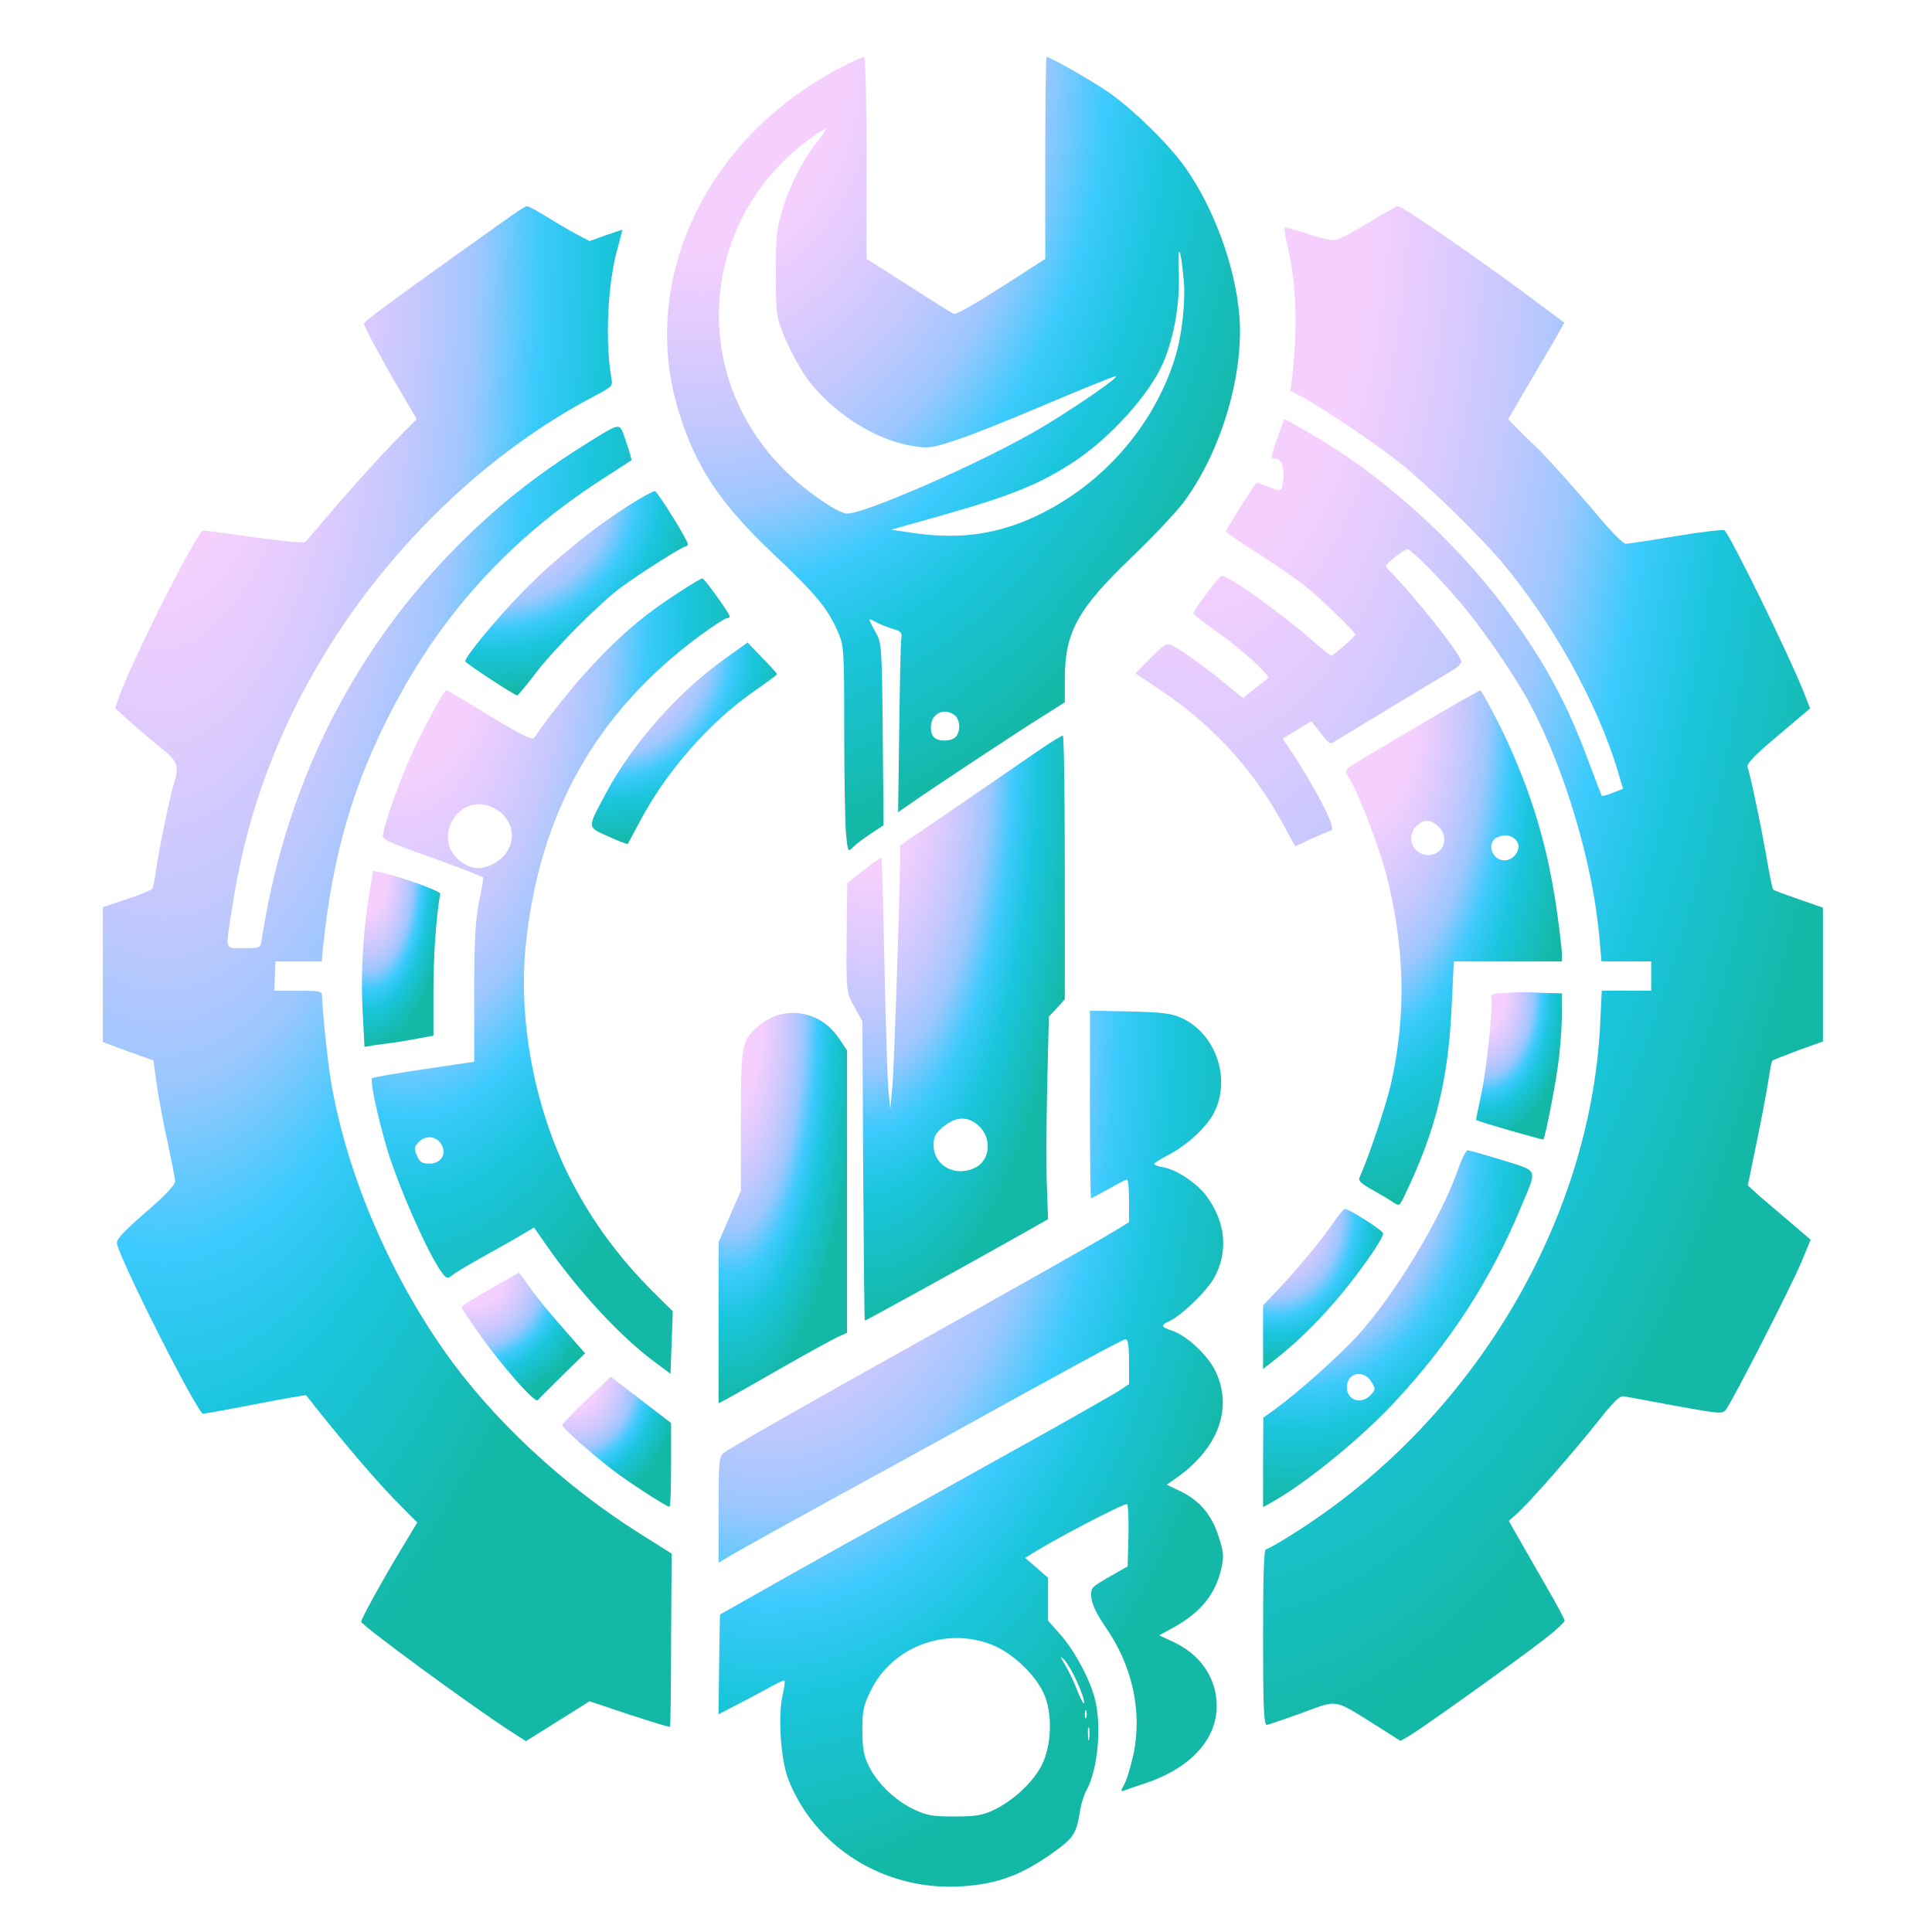 <?xml version="1.0"?>
<svg width="1024" height="1024" xmlns="http://www.w3.org/2000/svg" xmlns:svg="http://www.w3.org/2000/svg" preserveAspectRatio="xMidYMid meet" version="1.0">
 <title>Logo</title>
 <defs>
  <radialGradient gradientTransform="translate(-0.9 0) scale(2, 2)" id="gradient">
   <stop offset="24%" stop-color="#f5d0fe"/>
   <stop offset="34.86%" stop-color="#e0cbfe"/>
   <stop offset="45.71%" stop-color="#c5c8fe"/>
   <stop offset="56.57%" stop-color="#9dc7fe"/>
   <stop offset="67.43%" stop-color="#3ccafd"/>
   <stop offset="78.29%" stop-color="#1bc5dd"/>
   <stop offset="100%" stop-color="#14b8a6"/>
  </radialGradient>
 </defs>
 <g class="layer">
  <title>Layer 1</title>
  <g fill="url(#gradient)" id="svg_1" transform="matrix(0.148 0 0 -0.141 -220.915 -213.743)">
   <path d="m4521.98,-1760c-494,-259 -744,-801 -600,-1298c61,-212 148,-349 340,-540c153,-152 195,-205 231,-292c22,-53 23,-66 23,-366c0,-171 3,-346 6,-388c7,-75 7,-76 25,-57c10,11 39,34 64,51l46,32l-3,341c-3,333 -4,343 -25,384c-13,23 -23,45 -23,48c0,3 10,-1 23,-9c12,-7 39,-19 59,-25c34,-11 36,-15 32,-44c-2,-18 -5,-170 -7,-339l-4,-307l44,32c73,54 393,276 476,330l77,51l0,86c0,177 45,263 235,455c78,78 162,172 189,209c135,189 219,483 201,706c-15,183 -90,399 -192,552c-59,89 -196,229 -283,290c-62,44 -203,128 -215,128c-3,0 -5,-171 -5,-379l0,-380l-157,-106c-86,-58 -162,-104 -170,-101c-7,3 -81,51 -163,107l-150,100l0,380c0,217 -4,379 -9,379c-5,0 -34,-13 -65,-30zm-105,-292c-53,-71 -96,-161 -123,-255c-20,-67 -23,-101 -23,-238c1,-157 1,-161 33,-242c19,-46 51,-110 73,-143c88,-131 246,-239 382,-262c57,-10 69,-9 152,20c50,16 197,78 327,136c131,58 243,106 250,106c17,0 -121,-101 -257,-188c-202,-128 -661,-340 -710,-328c-41,10 -147,88 -215,159c-348,358 -311,937 80,1244c30,24 59,43 63,43c4,0 -10,-24 -32,-52zm1315,-519c7,-79 -7,-209 -31,-289c-78,-265 -272,-492 -519,-606c-135,-62 -269,-78 -427,-52l-71,11l176,52c249,74 351,117 471,198c135,91 279,259 328,379c40,100 60,226 55,343c-5,113 8,87 18,-36zm-822,-1632c21,-16 24,-60 6,-82c-15,-18 -61,-20 -78,-3c-17,17 -15,64 4,82c19,19 44,20 68,3z" id="svg_2"/>
   <path d="m3320.98,-2329c-27,-20 -157,-117 -287,-215c-131,-98 -238,-182 -238,-187c0,-12 62,-133 134,-262l55,-98l-86,-92c-47,-51 -135,-153 -196,-227c-60,-74 -113,-139 -117,-143c-4,-5 -85,3 -180,17c-94,14 -178,26 -186,26c-20,0 -259,-497 -303,-631l-12,-37l58,-55c32,-30 82,-74 110,-98c56,-47 62,-64 43,-129c-15,-48 -57,-263 -65,-331c-4,-31 -10,-60 -13,-66c-4,-5 -45,-23 -92,-39l-85,-30l0,-254l0,-253l90,-35l91,-34l12,-91c7,-51 24,-148 39,-217c14,-69 26,-134 27,-145c1,-14 -34,-53 -107,-119c-88,-81 -106,-103 -101,-120c29,-99 289,-636 308,-636c6,0 91,16 189,36c97,20 179,35 180,33c141,-188 264,-338 344,-421l54,-57l-59,-103c-64,-111 -142,-259 -142,-270c0,-13 393,-315 528,-407l62,-42l114,75l114,75l142,-50c79,-27 144,-48 146,-46c2,1 4,149 4,327l2,324l-115,76c-275,182 -532,434 -702,690c-203,306 -350,675 -404,1015c-11,70 -31,271 -31,313c0,21 -4,22 -86,22l-85,0l2,55l2,55l83,0l83,0l5,58c35,346 106,603 246,887c179,364 426,647 755,869c55,37 101,69 103,70c1,2 -7,33 -19,69c-25,76 -14,76 -134,-1c-138,-90 -258,-183 -365,-285c-439,-415 -714,-956 -806,-1584c-5,-33 -5,-33 -64,-33c-70,0 -66,-11 -44,139c36,247 90,443 180,660c225,537 642,1012 1117,1275c66,36 69,39 63,70c-23,139 -13,359 23,489c10,37 17,67 15,67c-2,0 -29,-10 -60,-21l-56,-21l-42,23c-22,12 -71,42 -108,66c-36,24 -70,43 -75,42c-4,0 -30,-17 -58,-38z" id="svg_3"/>
   <path d="m6390.98,-2355c-55,-35 -109,-64 -120,-64c-12,-1 -54,10 -95,24c-41,13 -78,25 -82,25c-3,0 0,-26 7,-58c34,-145 40,-316 19,-507l-6,-50l43,-24c74,-41 259,-172 349,-247c98,-82 279,-267 362,-369c184,-229 344,-531 418,-788l19,-68l-36,-15c-19,-8 -37,-13 -40,-11c-2,3 -23,60 -47,128c-76,218 -160,380 -297,574c-185,263 -459,519 -719,671l-74,44l-23,-68c-27,-81 -27,-82 -8,-82c21,0 33,-37 27,-82c-5,-43 -6,-44 -55,-23c-20,8 -38,15 -40,15c-4,0 -106,-170 -110,-184c-1,-2 50,-39 113,-81c63,-42 140,-98 170,-123c59,-50 180,-173 180,-183c0,-8 -77,-79 -86,-79c-3,0 -33,25 -66,55c-104,97 -301,245 -326,245c-8,0 -102,-131 -102,-142c0,-3 39,-35 88,-71c79,-58 189,-163 181,-172c-2,-1 -24,-19 -48,-39l-43,-36l-62,53c-65,57 -157,127 -192,145c-19,10 -27,5 -76,-47l-55,-58l91,-64c181,-128 323,-288 428,-485l53,-101l60,29c33,15 64,29 70,31c19,7 -65,175 -158,318l-17,26l51,33l52,33l18,-24c49,-66 47,-65 66,-52c10,7 105,67 212,135c107,68 205,130 218,138c12,8 23,20 23,27c0,25 -170,250 -257,341c-7,7 -13,15 -13,18c0,9 65,63 76,64c14,0 116,-108 197,-209c81,-102 195,-277 247,-381c124,-248 223,-600 245,-877l7,-83l89,0l89,0l0,-55l0,-55l-88,0l-89,0l-6,-132c-37,-742 -457,-1478 -1082,-1898c-57,-39 -109,-70 -115,-70c-7,0 -10,-110 -10,-330c0,-258 3,-330 13,-330c6,1 63,21 126,45c132,51 111,54 263,-45l90,-60l30,18c38,22 386,283 484,363c41,33 74,65 74,71c0,5 -30,65 -67,131c-37,67 -81,149 -100,183l-33,61l31,29c42,39 199,227 289,346c59,78 78,97 94,93c12,-2 95,-18 185,-36c160,-30 165,-31 179,-13c22,29 237,469 272,559l31,79l-68,61c-37,33 -88,79 -113,101l-44,42l32,164c18,89 36,194 42,232c5,37 11,70 14,73c3,3 45,20 93,39l88,33l0,251l0,252l-87,32c-47,17 -89,33 -91,36c-3,3 -15,63 -26,134c-20,117 -54,288 -66,327c-4,12 28,47 109,118l115,102l-23,62c-52,138 -263,590 -284,608c-4,3 -81,-6 -172,-22c-91,-16 -172,-29 -181,-29c-9,0 -49,42 -90,93c-73,92 -194,234 -233,273c-12,11 -38,39 -60,61l-38,41l74,134c41,73 87,154 101,181l26,48l-92,72c-175,139 -490,368 -504,366c-5,0 -53,-29 -108,-64z" id="svg_4"/>
   <path d="m3739.98,-3419c-126,-84 -268,-206 -373,-319c-94,-100 -213,-252 -208,-264c3,-9 177,-128 186,-128c3,1 31,35 61,77c68,95 234,270 313,331c72,55 218,152 229,152c4,0 8,4 8,9c0,14 -107,195 -118,199c-5,1 -49,-24 -98,-57z" id="svg_5"/>
   <path d="m3925.98,-3741c-134,-91 -220,-169 -341,-309c-51,-59 -157,-200 -178,-238c-7,-12 -37,3 -161,81c-83,54 -153,97 -155,97c-8,0 -87,-153 -128,-250c-41,-96 -92,-248 -99,-294c-3,-16 16,-26 112,-62c103,-38 241,-93 247,-98c2,-1 -5,-43 -15,-92c-13,-70 -17,-145 -17,-345l0,-256l-180,-28c-99,-15 -183,-31 -186,-34c-10,-9 35,-214 71,-321c55,-163 141,-359 183,-415c14,-18 17,-18 34,-4c10,9 63,42 118,74c55,32 117,69 137,82l37,23l52,-78c114,-169 257,-331 378,-426l59,-46l4,118l4,117l-77,80c-115,122 -207,252 -282,402c-131,260 -195,598 -168,888c47,497 250,879 622,1168c48,37 92,67 98,67c6,0 11,3 11,7c0,11 -91,143 -98,143c-4,0 -41,-23 -82,-51zm-660,-815c84,-50 78,-163 -10,-209c-39,-20 -69,-19 -104,4c-126,83 -15,281 114,205zm-195,-1258c24,-36 3,-76 -40,-76c-27,0 -35,5 -45,30c-11,26 -10,33 5,50c25,27 61,25 80,-4z" id="svg_6"/>
   <path d="m4084.98,-3995c-167,-125 -334,-325 -426,-510c-64,-126 -64,-119 12,-155c37,-18 68,-30 70,-28c1,1 19,37 40,78c95,192 253,381 418,500c41,30 76,57 76,60c0,3 -24,31 -53,62l-52,57l-85,-64z" id="svg_7"/>
   <path d="m6730.98,-4147c-73,-43 -300,-184 -373,-230c-50,-32 -51,-35 -38,-56c32,-49 106,-249 135,-362c69,-277 75,-534 19,-795c-16,-77 -80,-276 -112,-351c-6,-13 5,-24 46,-48c29,-17 63,-38 75,-47c21,-15 22,-14 43,33c111,245 154,431 166,716l7,157l194,0l193,0l0,30c0,17 -9,96 -20,176c-31,219 -82,403 -167,602c-37,87 -101,214 -106,211c-1,0 -29,-17 -62,-36zm-88,-475c42,-39 20,-108 -35,-108c-56,0 -83,69 -42,110c26,26 48,25 77,-2zm284,-60c14,-27 -13,-68 -46,-68c-49,0 -67,73 -21,89c28,11 55,2 67,-21z" id="svg_8"/>
   <path d="m5217.98,-4333c-40,-29 -169,-122 -287,-207l-215,-154l0,-51c-1,-156 -21,-770 -27,-848l-8,-92l-7,75c-3,41 -10,254 -14,473c-4,218 -9,397 -11,397c-3,0 -31,-21 -63,-47l-59,-48l-2,-185c-2,-231 -2,-225 30,-285l26,-50l3,-562c2,-310 4,-563 6,-563c2,0 41,22 87,49c46,26 129,74 184,106c55,32 164,95 243,142l142,84l-4,122c-3,67 -2,239 1,381l6,259l29,32l28,33l0,496c0,273 -3,496 -7,495c-5,0 -41,-24 -81,-52zm-229,-1407c60,-47 53,-143 -12,-169c-70,-30 -141,15 -141,89c0,31 7,44 35,69c42,36 81,40 118,11z" id="svg_9"/>
   <path d="m2817.98,-4857c-24,-145 -34,-310 -27,-451l7,-143l34,6c19,3 51,7 72,10c20,3 60,10 89,16l52,10l0,167c0,134 9,269 24,367c2,9 -147,66 -209,79l-31,7l-11,-68z" id="svg_10"/>
   <path d="m6883.98,-5248c-45,-2 -56,-6 -51,-17c8,-23 -16,-273 -37,-371c-10,-49 -18,-89 -17,-90c10,-7 239,-76 241,-73c6,8 37,169 51,269c8,58 15,144 15,193l0,87l-37,1c-21,0 -54,2 -73,3c-19,1 -61,0 -92,-2z" id="svg_11"/>
   <path d="m5395.98,-5667c0,-194 2,-353 4,-353c3,0 31,16 63,35c32,19 61,35 66,35c4,0 7,-36 7,-80l0,-80l-56,-36c-52,-34 -428,-256 -834,-494c-319,-187 -545,-323 -562,-338c-16,-13 -18,-37 -18,-213l0,-199l68,42c37,22 186,109 332,193c146,84 333,191 415,239c431,251 633,366 643,366c8,0 12,-27 12,-85l0,-84l-42,-29c-24,-15 -142,-86 -263,-157c-121,-70 -294,-172 -385,-225c-91,-53 -211,-123 -268,-156c-56,-32 -193,-113 -305,-179l-202,-120l-3,-187l-2,-188l64,35c36,19 88,49 117,65c28,17 53,29 55,27c3,-2 -1,-28 -7,-57c-17,-81 -6,-242 21,-315c96,-256 344,-418 615,-402c133,8 220,42 337,130c70,53 80,69 93,157c4,25 14,59 23,75c42,82 55,249 28,350c-20,75 -74,179 -123,236l-43,51l0,80l0,81l-41,38l-41,37l26,17c88,58 332,191 339,185c4,-3 6,-58 5,-120l-3,-114l-67,-40c-64,-39 -66,-41 -63,-77c2,-25 19,-62 50,-110c97,-145 133,-318 101,-479c-10,-46 -24,-97 -33,-113c-14,-28 -14,-29 3,-22c11,4 43,16 73,26c162,57 257,166 255,294c-1,103 -60,192 -159,239l-47,23l49,28c99,57 153,126 174,225c9,43 8,60 -10,118c-25,82 -67,134 -134,169l-52,26l35,26c149,110 202,260 141,398c-27,61 -101,134 -154,154c-43,15 -46,22 -14,36c43,20 138,116 163,166c50,97 40,206 -27,303c-33,48 -107,101 -155,110c-19,3 -34,9 -34,13c0,3 21,17 46,31c70,37 144,108 170,165c60,127 3,296 -119,353c-36,17 -68,21 -185,24l-142,3l0,-352zm-335,-2039c66,-33 138,-106 168,-172c34,-73 31,-198 -6,-274c-32,-65 -103,-134 -174,-169c-39,-19 -64,-23 -138,-23c-78,0 -98,3 -146,27c-66,32 -132,99 -162,165c-17,36 -22,67 -22,132c0,73 4,94 29,147c79,173 284,248 451,167zm288,-130c15,-34 27,-70 26,-80c0,-11 -10,9 -23,42c-12,34 -33,79 -45,100c-19,32 -19,36 -3,19c10,-11 31,-48 45,-81zm34,-136c-3,-7 -5,-2 -5,12c0,14 2,19 5,13c2,-7 2,-19 0,-25zm10,-80c-2,-13 -4,-5 -4,17c-1,22 1,32 4,23c2,-10 2,-28 0,-40z" id="svg_12"/>
   <path d="m4271.98,-5334c-21,-8 -52,-27 -68,-43c-55,-51 -58,-68 -58,-353l0,-261l-40,-98l-40,-97l0,-303l0,-302l48,27c26,15 114,68 196,117c82,49 164,96 182,105l34,16l0,531l0,531l-29,45c-51,81 -142,115 -225,85z" id="svg_13"/>
   <path d="m6715.98,-5907c-61,-186 -228,-476 -362,-630c-68,-78 -217,-217 -291,-273l-46,-35l-1,-168l0,-168l31,18c119,69 319,240 436,372c200,224 348,463 456,736c60,151 66,134 -65,178c-63,20 -119,37 -125,37c-6,0 -21,-30 -33,-67zm-311,-805c14,-24 14,-28 -3,-47c-35,-39 -86,-21 -86,29c0,55 62,68 89,18z" id="svg_14"/>
   <path d="m6270.98,-6107c-37,-59 -130,-178 -202,-257l-53,-59l0,-120l0,-119l53,44c82,68 173,165 251,268c72,96 126,181 126,198c0,10 -122,92 -137,92c-4,0 -21,-21 -38,-47z" id="svg_15"/>
   <path d="m3269.98,-6348c-116,-71 -124,-76 -124,-83c0,-3 25,-43 57,-90c83,-125 207,-273 216,-258c1,3 40,43 86,91l83,85l-81,97c-44,52 -97,120 -117,151c-20,30 -38,55 -39,55c-1,0 -37,-22 -81,-48z" id="svg_16"/>
   <path d="m3592.98,-6778c-48,-48 -87,-91 -87,-95c0,-10 103,-106 180,-168c61,-49 194,-139 204,-139c4,0 6,71 6,158l0,157l-81,65c-44,36 -93,75 -108,87l-27,22l-87,-87z" id="svg_17"/>
  </g>
 </g>
</svg>